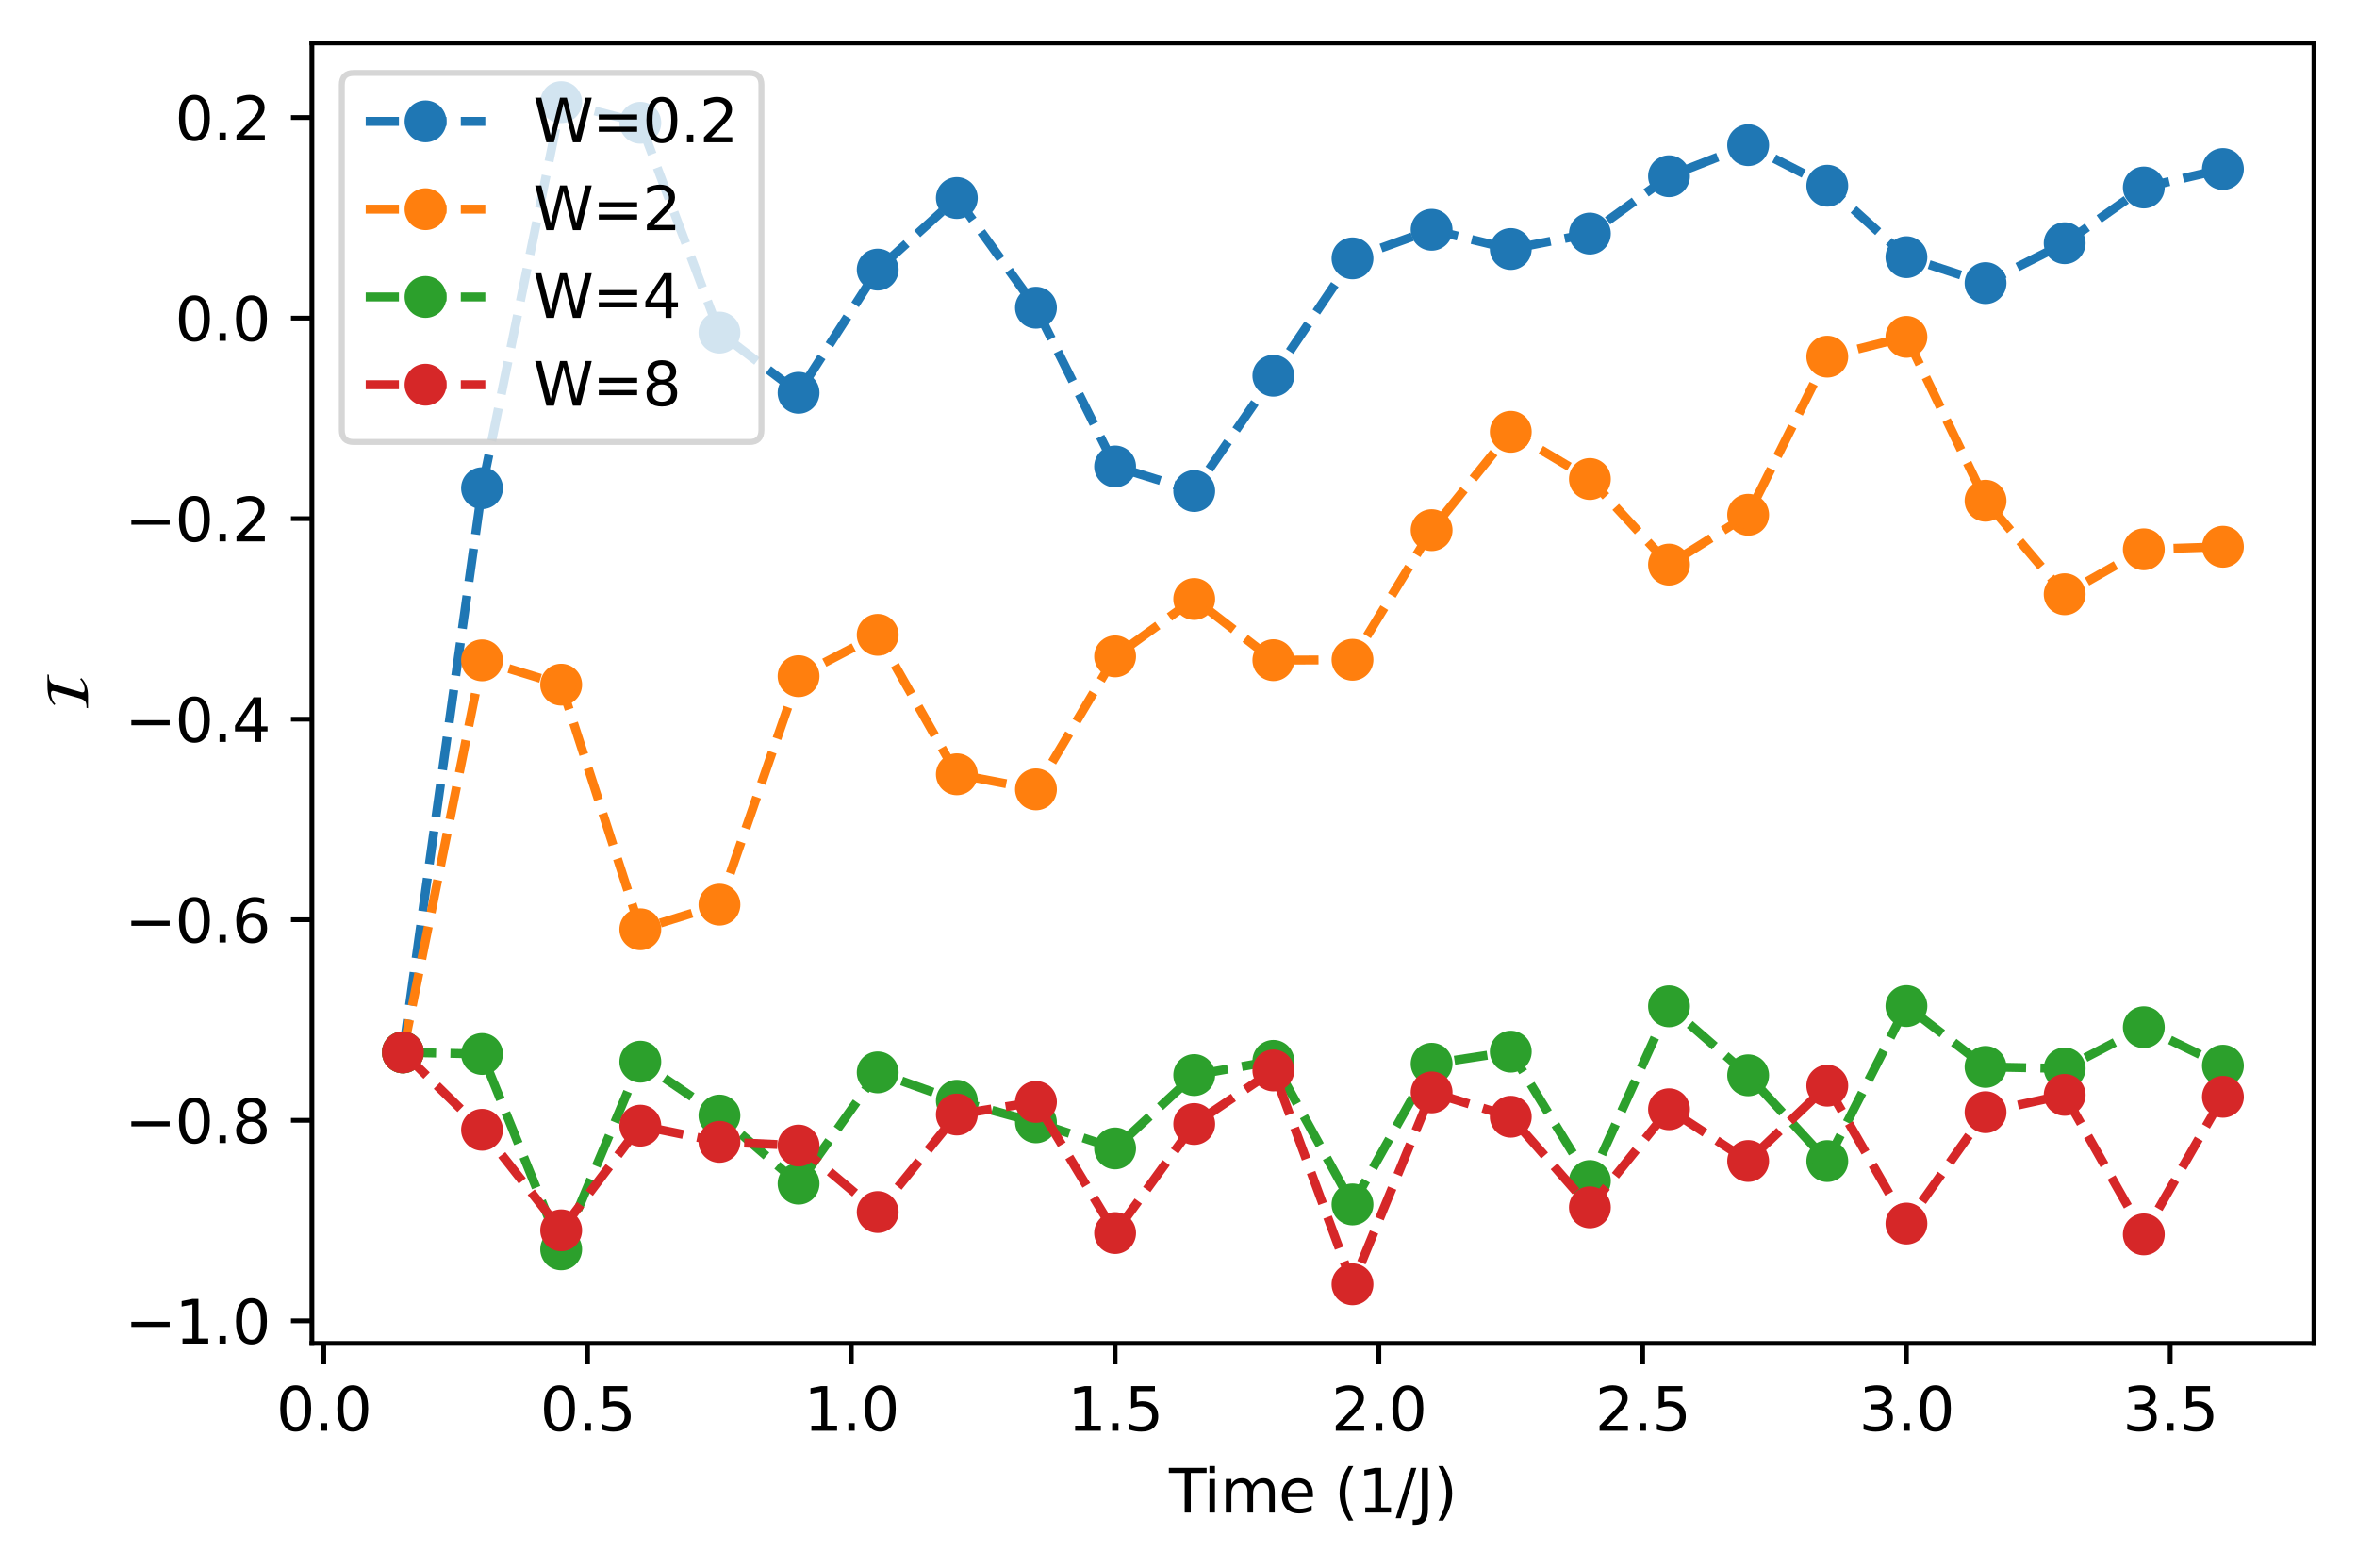 <?xml version="1.0" encoding="utf-8" standalone="no"?>
<!DOCTYPE svg PUBLIC "-//W3C//DTD SVG 1.1//EN"
  "http://www.w3.org/Graphics/SVG/1.1/DTD/svg11.dtd">
<svg xmlns:xlink="http://www.w3.org/1999/xlink" width="394.161pt" height="262.196pt" viewBox="0 0 394.161 262.196" xmlns="http://www.w3.org/2000/svg" version="1.1">
 <defs>
  <style type="text/css">*{stroke-linejoin: round; stroke-linecap: butt}</style>
 </defs>
 <g id="figure_1">
  <g id="patch_1">
   <path d="M 0 262.196 
L 394.161 262.196 
L 394.161 0 
L 0 0 
z
" style="fill: #ffffff"/>
  </g>
  <g id="axes_1">
   <g id="patch_2">
    <path d="M 52.161 224.64 
L 386.961 224.64 
L 386.961 7.2 
L 52.161 7.2 
z
" style="fill: #ffffff"/>
   </g>
   <g id="matplotlib.axis_1">
    <g id="xtick_1">
     <g id="line2d_1">
      <defs>
       <path id="m0c8dc2f653" d="M 0 0 
L 0 3.5 
" style="stroke: #000000; stroke-width: 0.8"/>
      </defs>
      <g>
       <use xlink:href="#m0c8dc2f653" x="54.146" y="224.64" style="stroke: #000000; stroke-width: 0.8"/>
      </g>
     </g>
     <g id="text_1">
      <!-- 0.0 -->
      <g transform="translate(46.194 239.238)scale(0.1 -0.1)">
       <defs>
        <path id="DejaVuSans-30" d="M 2034 4250 
Q 1547 4250 1301 3770 
Q 1056 3291 1056 2328 
Q 1056 1369 1301 889 
Q 1547 409 2034 409 
Q 2525 409 2770 889 
Q 3016 1369 3016 2328 
Q 3016 3291 2770 3770 
Q 2525 4250 2034 4250 
z
M 2034 4750 
Q 2819 4750 3233 4129 
Q 3647 3509 3647 2328 
Q 3647 1150 3233 529 
Q 2819 -91 2034 -91 
Q 1250 -91 836 529 
Q 422 1150 422 2328 
Q 422 3509 836 4129 
Q 1250 4750 2034 4750 
z
" transform="scale(0.016)"/>
        <path id="DejaVuSans-2e" d="M 684 794 
L 1344 794 
L 1344 0 
L 684 0 
L 684 794 
z
" transform="scale(0.016)"/>
       </defs>
       <use xlink:href="#DejaVuSans-30"/>
       <use xlink:href="#DejaVuSans-2e" x="63.623"/>
       <use xlink:href="#DejaVuSans-30" x="95.41"/>
      </g>
     </g>
    </g>
    <g id="xtick_2">
     <g id="line2d_2">
      <g>
       <use xlink:href="#m0c8dc2f653" x="98.257" y="224.64" style="stroke: #000000; stroke-width: 0.8"/>
      </g>
     </g>
     <g id="text_2">
      <!-- 0.5 -->
      <g transform="translate(90.305 239.238)scale(0.1 -0.1)">
       <defs>
        <path id="DejaVuSans-35" d="M 691 4666 
L 3169 4666 
L 3169 4134 
L 1269 4134 
L 1269 2991 
Q 1406 3038 1543 3061 
Q 1681 3084 1819 3084 
Q 2600 3084 3056 2656 
Q 3513 2228 3513 1497 
Q 3513 744 3044 326 
Q 2575 -91 1722 -91 
Q 1428 -91 1123 -41 
Q 819 9 494 109 
L 494 744 
Q 775 591 1075 516 
Q 1375 441 1709 441 
Q 2250 441 2565 725 
Q 2881 1009 2881 1497 
Q 2881 1984 2565 2268 
Q 2250 2553 1709 2553 
Q 1456 2553 1204 2497 
Q 953 2441 691 2322 
L 691 4666 
z
" transform="scale(0.016)"/>
       </defs>
       <use xlink:href="#DejaVuSans-30"/>
       <use xlink:href="#DejaVuSans-2e" x="63.623"/>
       <use xlink:href="#DejaVuSans-35" x="95.41"/>
      </g>
     </g>
    </g>
    <g id="xtick_3">
     <g id="line2d_3">
      <g>
       <use xlink:href="#m0c8dc2f653" x="142.367" y="224.64" style="stroke: #000000; stroke-width: 0.8"/>
      </g>
     </g>
     <g id="text_3">
      <!-- 1.0 -->
      <g transform="translate(134.416 239.238)scale(0.1 -0.1)">
       <defs>
        <path id="DejaVuSans-31" d="M 794 531 
L 1825 531 
L 1825 4091 
L 703 3866 
L 703 4441 
L 1819 4666 
L 2450 4666 
L 2450 531 
L 3481 531 
L 3481 0 
L 794 0 
L 794 531 
z
" transform="scale(0.016)"/>
       </defs>
       <use xlink:href="#DejaVuSans-31"/>
       <use xlink:href="#DejaVuSans-2e" x="63.623"/>
       <use xlink:href="#DejaVuSans-30" x="95.41"/>
      </g>
     </g>
    </g>
    <g id="xtick_4">
     <g id="line2d_4">
      <g>
       <use xlink:href="#m0c8dc2f653" x="186.478" y="224.64" style="stroke: #000000; stroke-width: 0.8"/>
      </g>
     </g>
     <g id="text_4">
      <!-- 1.5 -->
      <g transform="translate(178.526 239.238)scale(0.1 -0.1)">
       <use xlink:href="#DejaVuSans-31"/>
       <use xlink:href="#DejaVuSans-2e" x="63.623"/>
       <use xlink:href="#DejaVuSans-35" x="95.41"/>
      </g>
     </g>
    </g>
    <g id="xtick_5">
     <g id="line2d_5">
      <g>
       <use xlink:href="#m0c8dc2f653" x="230.589" y="224.64" style="stroke: #000000; stroke-width: 0.8"/>
      </g>
     </g>
     <g id="text_5">
      <!-- 2.0 -->
      <g transform="translate(222.637 239.238)scale(0.1 -0.1)">
       <defs>
        <path id="DejaVuSans-32" d="M 1228 531 
L 3431 531 
L 3431 0 
L 469 0 
L 469 531 
Q 828 903 1448 1529 
Q 2069 2156 2228 2338 
Q 2531 2678 2651 2914 
Q 2772 3150 2772 3378 
Q 2772 3750 2511 3984 
Q 2250 4219 1831 4219 
Q 1534 4219 1204 4116 
Q 875 4013 500 3803 
L 500 4441 
Q 881 4594 1212 4672 
Q 1544 4750 1819 4750 
Q 2544 4750 2975 4387 
Q 3406 4025 3406 3419 
Q 3406 3131 3298 2873 
Q 3191 2616 2906 2266 
Q 2828 2175 2409 1742 
Q 1991 1309 1228 531 
z
" transform="scale(0.016)"/>
       </defs>
       <use xlink:href="#DejaVuSans-32"/>
       <use xlink:href="#DejaVuSans-2e" x="63.623"/>
       <use xlink:href="#DejaVuSans-30" x="95.41"/>
      </g>
     </g>
    </g>
    <g id="xtick_6">
     <g id="line2d_6">
      <g>
       <use xlink:href="#m0c8dc2f653" x="274.699" y="224.64" style="stroke: #000000; stroke-width: 0.8"/>
      </g>
     </g>
     <g id="text_6">
      <!-- 2.5 -->
      <g transform="translate(266.748 239.238)scale(0.1 -0.1)">
       <use xlink:href="#DejaVuSans-32"/>
       <use xlink:href="#DejaVuSans-2e" x="63.623"/>
       <use xlink:href="#DejaVuSans-35" x="95.41"/>
      </g>
     </g>
    </g>
    <g id="xtick_7">
     <g id="line2d_7">
      <g>
       <use xlink:href="#m0c8dc2f653" x="318.81" y="224.64" style="stroke: #000000; stroke-width: 0.8"/>
      </g>
     </g>
     <g id="text_7">
      <!-- 3.0 -->
      <g transform="translate(310.858 239.238)scale(0.1 -0.1)">
       <defs>
        <path id="DejaVuSans-33" d="M 2597 2516 
Q 3050 2419 3304 2112 
Q 3559 1806 3559 1356 
Q 3559 666 3084 287 
Q 2609 -91 1734 -91 
Q 1441 -91 1130 -33 
Q 819 25 488 141 
L 488 750 
Q 750 597 1062 519 
Q 1375 441 1716 441 
Q 2309 441 2620 675 
Q 2931 909 2931 1356 
Q 2931 1769 2642 2001 
Q 2353 2234 1838 2234 
L 1294 2234 
L 1294 2753 
L 1863 2753 
Q 2328 2753 2575 2939 
Q 2822 3125 2822 3475 
Q 2822 3834 2567 4026 
Q 2313 4219 1838 4219 
Q 1578 4219 1281 4162 
Q 984 4106 628 3988 
L 628 4550 
Q 988 4650 1302 4700 
Q 1616 4750 1894 4750 
Q 2613 4750 3031 4423 
Q 3450 4097 3450 3541 
Q 3450 3153 3228 2886 
Q 3006 2619 2597 2516 
z
" transform="scale(0.016)"/>
       </defs>
       <use xlink:href="#DejaVuSans-33"/>
       <use xlink:href="#DejaVuSans-2e" x="63.623"/>
       <use xlink:href="#DejaVuSans-30" x="95.41"/>
      </g>
     </g>
    </g>
    <g id="xtick_8">
     <g id="line2d_8">
      <g>
       <use xlink:href="#m0c8dc2f653" x="362.921" y="224.64" style="stroke: #000000; stroke-width: 0.8"/>
      </g>
     </g>
     <g id="text_8">
      <!-- 3.5 -->
      <g transform="translate(354.969 239.238)scale(0.1 -0.1)">
       <use xlink:href="#DejaVuSans-33"/>
       <use xlink:href="#DejaVuSans-2e" x="63.623"/>
       <use xlink:href="#DejaVuSans-35" x="95.41"/>
      </g>
     </g>
    </g>
    <g id="text_9">
     <!-- Time (1/J) -->
     <g transform="translate(195.496 252.917)scale(0.1 -0.1)">
      <defs>
       <path id="DejaVuSans-54" d="M -19 4666 
L 3928 4666 
L 3928 4134 
L 2272 4134 
L 2272 0 
L 1638 0 
L 1638 4134 
L -19 4134 
L -19 4666 
z
" transform="scale(0.016)"/>
       <path id="DejaVuSans-69" d="M 603 3500 
L 1178 3500 
L 1178 0 
L 603 0 
L 603 3500 
z
M 603 4863 
L 1178 4863 
L 1178 4134 
L 603 4134 
L 603 4863 
z
" transform="scale(0.016)"/>
       <path id="DejaVuSans-6d" d="M 3328 2828 
Q 3544 3216 3844 3400 
Q 4144 3584 4550 3584 
Q 5097 3584 5394 3201 
Q 5691 2819 5691 2113 
L 5691 0 
L 5113 0 
L 5113 2094 
Q 5113 2597 4934 2840 
Q 4756 3084 4391 3084 
Q 3944 3084 3684 2787 
Q 3425 2491 3425 1978 
L 3425 0 
L 2847 0 
L 2847 2094 
Q 2847 2600 2669 2842 
Q 2491 3084 2119 3084 
Q 1678 3084 1418 2786 
Q 1159 2488 1159 1978 
L 1159 0 
L 581 0 
L 581 3500 
L 1159 3500 
L 1159 2956 
Q 1356 3278 1631 3431 
Q 1906 3584 2284 3584 
Q 2666 3584 2933 3390 
Q 3200 3197 3328 2828 
z
" transform="scale(0.016)"/>
       <path id="DejaVuSans-65" d="M 3597 1894 
L 3597 1613 
L 953 1613 
Q 991 1019 1311 708 
Q 1631 397 2203 397 
Q 2534 397 2845 478 
Q 3156 559 3463 722 
L 3463 178 
Q 3153 47 2828 -22 
Q 2503 -91 2169 -91 
Q 1331 -91 842 396 
Q 353 884 353 1716 
Q 353 2575 817 3079 
Q 1281 3584 2069 3584 
Q 2775 3584 3186 3129 
Q 3597 2675 3597 1894 
z
M 3022 2063 
Q 3016 2534 2758 2815 
Q 2500 3097 2075 3097 
Q 1594 3097 1305 2825 
Q 1016 2553 972 2059 
L 3022 2063 
z
" transform="scale(0.016)"/>
       <path id="DejaVuSans-20" transform="scale(0.016)"/>
       <path id="DejaVuSans-28" d="M 1984 4856 
Q 1566 4138 1362 3434 
Q 1159 2731 1159 2009 
Q 1159 1288 1364 580 
Q 1569 -128 1984 -844 
L 1484 -844 
Q 1016 -109 783 600 
Q 550 1309 550 2009 
Q 550 2706 781 3412 
Q 1013 4119 1484 4856 
L 1984 4856 
z
" transform="scale(0.016)"/>
       <path id="DejaVuSans-2f" d="M 1625 4666 
L 2156 4666 
L 531 -594 
L 0 -594 
L 1625 4666 
z
" transform="scale(0.016)"/>
       <path id="DejaVuSans-4a" d="M 628 4666 
L 1259 4666 
L 1259 325 
Q 1259 -519 939 -900 
Q 619 -1281 -91 -1281 
L -331 -1281 
L -331 -750 
L -134 -750 
Q 284 -750 456 -515 
Q 628 -281 628 325 
L 628 4666 
z
" transform="scale(0.016)"/>
       <path id="DejaVuSans-29" d="M 513 4856 
L 1013 4856 
Q 1481 4119 1714 3412 
Q 1947 2706 1947 2009 
Q 1947 1309 1714 600 
Q 1481 -109 1013 -844 
L 513 -844 
Q 928 -128 1133 580 
Q 1338 1288 1338 2009 
Q 1338 2731 1133 3434 
Q 928 4138 513 4856 
z
" transform="scale(0.016)"/>
      </defs>
      <use xlink:href="#DejaVuSans-54"/>
      <use xlink:href="#DejaVuSans-69" x="57.959"/>
      <use xlink:href="#DejaVuSans-6d" x="85.742"/>
      <use xlink:href="#DejaVuSans-65" x="183.154"/>
      <use xlink:href="#DejaVuSans-20" x="244.678"/>
      <use xlink:href="#DejaVuSans-28" x="276.465"/>
      <use xlink:href="#DejaVuSans-31" x="315.479"/>
      <use xlink:href="#DejaVuSans-2f" x="379.102"/>
      <use xlink:href="#DejaVuSans-4a" x="412.793"/>
      <use xlink:href="#DejaVuSans-29" x="442.285"/>
     </g>
    </g>
   </g>
   <g id="matplotlib.axis_2">
    <g id="ytick_1">
     <g id="line2d_9">
      <defs>
       <path id="m6f575f2bfe" d="M 0 0 
L -3.5 0 
" style="stroke: #000000; stroke-width: 0.8"/>
      </defs>
      <g>
       <use xlink:href="#m6f575f2bfe" x="52.161" y="220.868" style="stroke: #000000; stroke-width: 0.8"/>
      </g>
     </g>
     <g id="text_10">
      <!-- −1.0 -->
      <g transform="translate(20.878 224.668)scale(0.1 -0.1)">
       <defs>
        <path id="DejaVuSans-2212" d="M 678 2272 
L 4684 2272 
L 4684 1741 
L 678 1741 
L 678 2272 
z
" transform="scale(0.016)"/>
       </defs>
       <use xlink:href="#DejaVuSans-2212"/>
       <use xlink:href="#DejaVuSans-31" x="83.789"/>
       <use xlink:href="#DejaVuSans-2e" x="147.412"/>
       <use xlink:href="#DejaVuSans-30" x="179.199"/>
      </g>
     </g>
    </g>
    <g id="ytick_2">
     <g id="line2d_10">
      <g>
       <use xlink:href="#m6f575f2bfe" x="52.161" y="187.334" style="stroke: #000000; stroke-width: 0.8"/>
      </g>
     </g>
     <g id="text_11">
      <!-- −0.8 -->
      <g transform="translate(20.878 191.133)scale(0.1 -0.1)">
       <defs>
        <path id="DejaVuSans-38" d="M 2034 2216 
Q 1584 2216 1326 1975 
Q 1069 1734 1069 1313 
Q 1069 891 1326 650 
Q 1584 409 2034 409 
Q 2484 409 2743 651 
Q 3003 894 3003 1313 
Q 3003 1734 2745 1975 
Q 2488 2216 2034 2216 
z
M 1403 2484 
Q 997 2584 770 2862 
Q 544 3141 544 3541 
Q 544 4100 942 4425 
Q 1341 4750 2034 4750 
Q 2731 4750 3128 4425 
Q 3525 4100 3525 3541 
Q 3525 3141 3298 2862 
Q 3072 2584 2669 2484 
Q 3125 2378 3379 2068 
Q 3634 1759 3634 1313 
Q 3634 634 3220 271 
Q 2806 -91 2034 -91 
Q 1263 -91 848 271 
Q 434 634 434 1313 
Q 434 1759 690 2068 
Q 947 2378 1403 2484 
z
M 1172 3481 
Q 1172 3119 1398 2916 
Q 1625 2713 2034 2713 
Q 2441 2713 2670 2916 
Q 2900 3119 2900 3481 
Q 2900 3844 2670 4047 
Q 2441 4250 2034 4250 
Q 1625 4250 1398 4047 
Q 1172 3844 1172 3481 
z
" transform="scale(0.016)"/>
       </defs>
       <use xlink:href="#DejaVuSans-2212"/>
       <use xlink:href="#DejaVuSans-30" x="83.789"/>
       <use xlink:href="#DejaVuSans-2e" x="147.412"/>
       <use xlink:href="#DejaVuSans-38" x="179.199"/>
      </g>
     </g>
    </g>
    <g id="ytick_3">
     <g id="line2d_11">
      <g>
       <use xlink:href="#m6f575f2bfe" x="52.161" y="153.799" style="stroke: #000000; stroke-width: 0.8"/>
      </g>
     </g>
     <g id="text_12">
      <!-- −0.6 -->
      <g transform="translate(20.878 157.598)scale(0.1 -0.1)">
       <defs>
        <path id="DejaVuSans-36" d="M 2113 2584 
Q 1688 2584 1439 2293 
Q 1191 2003 1191 1497 
Q 1191 994 1439 701 
Q 1688 409 2113 409 
Q 2538 409 2786 701 
Q 3034 994 3034 1497 
Q 3034 2003 2786 2293 
Q 2538 2584 2113 2584 
z
M 3366 4563 
L 3366 3988 
Q 3128 4100 2886 4159 
Q 2644 4219 2406 4219 
Q 1781 4219 1451 3797 
Q 1122 3375 1075 2522 
Q 1259 2794 1537 2939 
Q 1816 3084 2150 3084 
Q 2853 3084 3261 2657 
Q 3669 2231 3669 1497 
Q 3669 778 3244 343 
Q 2819 -91 2113 -91 
Q 1303 -91 875 529 
Q 447 1150 447 2328 
Q 447 3434 972 4092 
Q 1497 4750 2381 4750 
Q 2619 4750 2861 4703 
Q 3103 4656 3366 4563 
z
" transform="scale(0.016)"/>
       </defs>
       <use xlink:href="#DejaVuSans-2212"/>
       <use xlink:href="#DejaVuSans-30" x="83.789"/>
       <use xlink:href="#DejaVuSans-2e" x="147.412"/>
       <use xlink:href="#DejaVuSans-36" x="179.199"/>
      </g>
     </g>
    </g>
    <g id="ytick_4">
     <g id="line2d_12">
      <g>
       <use xlink:href="#m6f575f2bfe" x="52.161" y="120.264" style="stroke: #000000; stroke-width: 0.8"/>
      </g>
     </g>
     <g id="text_13">
      <!-- −0.4 -->
      <g transform="translate(20.878 124.063)scale(0.1 -0.1)">
       <defs>
        <path id="DejaVuSans-34" d="M 2419 4116 
L 825 1625 
L 2419 1625 
L 2419 4116 
z
M 2253 4666 
L 3047 4666 
L 3047 1625 
L 3713 1625 
L 3713 1100 
L 3047 1100 
L 3047 0 
L 2419 0 
L 2419 1100 
L 313 1100 
L 313 1709 
L 2253 4666 
z
" transform="scale(0.016)"/>
       </defs>
       <use xlink:href="#DejaVuSans-2212"/>
       <use xlink:href="#DejaVuSans-30" x="83.789"/>
       <use xlink:href="#DejaVuSans-2e" x="147.412"/>
       <use xlink:href="#DejaVuSans-34" x="179.199"/>
      </g>
     </g>
    </g>
    <g id="ytick_5">
     <g id="line2d_13">
      <g>
       <use xlink:href="#m6f575f2bfe" x="52.161" y="86.729" style="stroke: #000000; stroke-width: 0.8"/>
      </g>
     </g>
     <g id="text_14">
      <!-- −0.2 -->
      <g transform="translate(20.878 90.528)scale(0.1 -0.1)">
       <use xlink:href="#DejaVuSans-2212"/>
       <use xlink:href="#DejaVuSans-30" x="83.789"/>
       <use xlink:href="#DejaVuSans-2e" x="147.412"/>
       <use xlink:href="#DejaVuSans-32" x="179.199"/>
      </g>
     </g>
    </g>
    <g id="ytick_6">
     <g id="line2d_14">
      <g>
       <use xlink:href="#m6f575f2bfe" x="52.161" y="53.194" style="stroke: #000000; stroke-width: 0.8"/>
      </g>
     </g>
     <g id="text_15">
      <!-- 0.0 -->
      <g transform="translate(29.258 56.993)scale(0.1 -0.1)">
       <use xlink:href="#DejaVuSans-30"/>
       <use xlink:href="#DejaVuSans-2e" x="63.623"/>
       <use xlink:href="#DejaVuSans-30" x="95.41"/>
      </g>
     </g>
    </g>
    <g id="ytick_7">
     <g id="line2d_15">
      <g>
       <use xlink:href="#m6f575f2bfe" x="52.161" y="19.659" style="stroke: #000000; stroke-width: 0.8"/>
      </g>
     </g>
     <g id="text_16">
      <!-- 0.2 -->
      <g transform="translate(29.258 23.459)scale(0.1 -0.1)">
       <use xlink:href="#DejaVuSans-30"/>
       <use xlink:href="#DejaVuSans-2e" x="63.623"/>
       <use xlink:href="#DejaVuSans-32" x="95.41"/>
      </g>
     </g>
    </g>
    <g id="text_17">
     <!-- $\mathcal{I}$ -->
     <g transform="translate(14.798 118.82)rotate(-90)scale(0.1 -0.1)">
      <defs>
       <path id="STIXNonUnicode-Italic-e235" d="M 3782 4237 
L 3744 4083 
Q 3482 4083 3347 4067 
Q 3213 4051 3069 3977 
Q 2925 3904 2838 3753 
Q 2752 3603 2675 3334 
L 1920 710 
Q 1901 634 1901 557 
Q 1901 352 2208 352 
Q 2790 352 3283 819 
L 3398 698 
Q 3008 320 2566 160 
Q 2125 0 1549 0 
L 243 0 
L 282 154 
Q 467 154 556 160 
Q 646 166 777 201 
Q 909 237 982 310 
Q 1056 384 1139 521 
Q 1222 659 1280 870 
L 1946 3187 
Q 2061 3590 2061 3674 
Q 2061 3878 1754 3878 
Q 1523 3878 1203 3750 
Q 883 3622 678 3411 
L 570 3533 
Q 947 3904 1385 4070 
Q 1824 4237 2579 4237 
L 3782 4237 
z
" transform="scale(0.016)"/>
      </defs>
      <use xlink:href="#STIXNonUnicode-Italic-e235" transform="translate(0 0.797)"/>
     </g>
    </g>
   </g>
   <g id="line2d_16">
    <path d="M 67.379 175.972 
L 80.612 81.634 
L 93.846 17.084 
L 107.079 20.534 
L 120.312 55.614 
L 133.545 65.684 
L 146.778 45.082 
L 160.012 33.112 
L 173.245 51.453 
L 186.478 78.002 
L 199.711 82.112 
L 212.944 62.83 
L 226.178 43.204 
L 239.411 38.422 
L 252.644 41.641 
L 265.877 39.059 
L 279.11 29.469 
L 292.344 24.273 
L 305.577 31.058 
L 318.81 43.004 
L 332.043 47.343 
L 345.276 40.669 
L 358.51 31.354 
L 371.743 28.267 
" clip-path="url(#pa0ed3c1506)" style="fill: none; stroke-dasharray: 5.55,2.4; stroke-dashoffset: 0; stroke: #1f77b4; stroke-width: 1.5"/>
    <defs>
     <path id="m94e05660d7" d="M 0 3 
C 0.796 3 1.559 2.684 2.121 2.121 
C 2.684 1.559 3 0.796 3 0 
C 3 -0.796 2.684 -1.559 2.121 -2.121 
C 1.559 -2.684 0.796 -3 0 -3 
C -0.796 -3 -1.559 -2.684 -2.121 -2.121 
C -2.684 -1.559 -3 -0.796 -3 0 
C -3 0.796 -2.684 1.559 -2.121 2.121 
C -1.559 2.684 -0.796 3 0 3 
z
" style="stroke: #1f77b4"/>
    </defs>
    <g clip-path="url(#pa0ed3c1506)">
     <use xlink:href="#m94e05660d7" x="67.379" y="175.972" style="fill: #1f77b4; stroke: #1f77b4"/>
     <use xlink:href="#m94e05660d7" x="80.612" y="81.634" style="fill: #1f77b4; stroke: #1f77b4"/>
     <use xlink:href="#m94e05660d7" x="93.846" y="17.084" style="fill: #1f77b4; stroke: #1f77b4"/>
     <use xlink:href="#m94e05660d7" x="107.079" y="20.534" style="fill: #1f77b4; stroke: #1f77b4"/>
     <use xlink:href="#m94e05660d7" x="120.312" y="55.614" style="fill: #1f77b4; stroke: #1f77b4"/>
     <use xlink:href="#m94e05660d7" x="133.545" y="65.684" style="fill: #1f77b4; stroke: #1f77b4"/>
     <use xlink:href="#m94e05660d7" x="146.778" y="45.082" style="fill: #1f77b4; stroke: #1f77b4"/>
     <use xlink:href="#m94e05660d7" x="160.012" y="33.112" style="fill: #1f77b4; stroke: #1f77b4"/>
     <use xlink:href="#m94e05660d7" x="173.245" y="51.453" style="fill: #1f77b4; stroke: #1f77b4"/>
     <use xlink:href="#m94e05660d7" x="186.478" y="78.002" style="fill: #1f77b4; stroke: #1f77b4"/>
     <use xlink:href="#m94e05660d7" x="199.711" y="82.112" style="fill: #1f77b4; stroke: #1f77b4"/>
     <use xlink:href="#m94e05660d7" x="212.944" y="62.83" style="fill: #1f77b4; stroke: #1f77b4"/>
     <use xlink:href="#m94e05660d7" x="226.178" y="43.204" style="fill: #1f77b4; stroke: #1f77b4"/>
     <use xlink:href="#m94e05660d7" x="239.411" y="38.422" style="fill: #1f77b4; stroke: #1f77b4"/>
     <use xlink:href="#m94e05660d7" x="252.644" y="41.641" style="fill: #1f77b4; stroke: #1f77b4"/>
     <use xlink:href="#m94e05660d7" x="265.877" y="39.059" style="fill: #1f77b4; stroke: #1f77b4"/>
     <use xlink:href="#m94e05660d7" x="279.11" y="29.469" style="fill: #1f77b4; stroke: #1f77b4"/>
     <use xlink:href="#m94e05660d7" x="292.344" y="24.273" style="fill: #1f77b4; stroke: #1f77b4"/>
     <use xlink:href="#m94e05660d7" x="305.577" y="31.058" style="fill: #1f77b4; stroke: #1f77b4"/>
     <use xlink:href="#m94e05660d7" x="318.81" y="43.004" style="fill: #1f77b4; stroke: #1f77b4"/>
     <use xlink:href="#m94e05660d7" x="332.043" y="47.343" style="fill: #1f77b4; stroke: #1f77b4"/>
     <use xlink:href="#m94e05660d7" x="345.276" y="40.669" style="fill: #1f77b4; stroke: #1f77b4"/>
     <use xlink:href="#m94e05660d7" x="358.51" y="31.354" style="fill: #1f77b4; stroke: #1f77b4"/>
     <use xlink:href="#m94e05660d7" x="371.743" y="28.267" style="fill: #1f77b4; stroke: #1f77b4"/>
    </g>
   </g>
   <g id="line2d_17">
    <path d="M 67.379 175.972 
L 80.612 110.424 
L 93.846 114.49 
L 107.079 155.392 
L 120.312 151.273 
L 133.545 113.069 
L 146.778 106.159 
L 160.012 129.475 
L 173.245 131.998 
L 186.478 109.76 
L 199.711 100.166 
L 212.944 110.394 
L 226.178 110.326 
L 239.411 88.652 
L 252.644 72.205 
L 265.877 80.098 
L 279.11 94.412 
L 292.344 86.084 
L 305.577 59.639 
L 318.81 56.328 
L 332.043 83.732 
L 345.276 99.37 
L 358.51 91.856 
L 371.743 91.427 
" clip-path="url(#pa0ed3c1506)" style="fill: none; stroke-dasharray: 5.55,2.4; stroke-dashoffset: 0; stroke: #ff7f0e; stroke-width: 1.5"/>
    <defs>
     <path id="m8c683bdcda" d="M 0 3 
C 0.796 3 1.559 2.684 2.121 2.121 
C 2.684 1.559 3 0.796 3 0 
C 3 -0.796 2.684 -1.559 2.121 -2.121 
C 1.559 -2.684 0.796 -3 0 -3 
C -0.796 -3 -1.559 -2.684 -2.121 -2.121 
C -2.684 -1.559 -3 -0.796 -3 0 
C -3 0.796 -2.684 1.559 -2.121 2.121 
C -1.559 2.684 -0.796 3 0 3 
z
" style="stroke: #ff7f0e"/>
    </defs>
    <g clip-path="url(#pa0ed3c1506)">
     <use xlink:href="#m8c683bdcda" x="67.379" y="175.972" style="fill: #ff7f0e; stroke: #ff7f0e"/>
     <use xlink:href="#m8c683bdcda" x="80.612" y="110.424" style="fill: #ff7f0e; stroke: #ff7f0e"/>
     <use xlink:href="#m8c683bdcda" x="93.846" y="114.49" style="fill: #ff7f0e; stroke: #ff7f0e"/>
     <use xlink:href="#m8c683bdcda" x="107.079" y="155.392" style="fill: #ff7f0e; stroke: #ff7f0e"/>
     <use xlink:href="#m8c683bdcda" x="120.312" y="151.273" style="fill: #ff7f0e; stroke: #ff7f0e"/>
     <use xlink:href="#m8c683bdcda" x="133.545" y="113.069" style="fill: #ff7f0e; stroke: #ff7f0e"/>
     <use xlink:href="#m8c683bdcda" x="146.778" y="106.159" style="fill: #ff7f0e; stroke: #ff7f0e"/>
     <use xlink:href="#m8c683bdcda" x="160.012" y="129.475" style="fill: #ff7f0e; stroke: #ff7f0e"/>
     <use xlink:href="#m8c683bdcda" x="173.245" y="131.998" style="fill: #ff7f0e; stroke: #ff7f0e"/>
     <use xlink:href="#m8c683bdcda" x="186.478" y="109.76" style="fill: #ff7f0e; stroke: #ff7f0e"/>
     <use xlink:href="#m8c683bdcda" x="199.711" y="100.166" style="fill: #ff7f0e; stroke: #ff7f0e"/>
     <use xlink:href="#m8c683bdcda" x="212.944" y="110.394" style="fill: #ff7f0e; stroke: #ff7f0e"/>
     <use xlink:href="#m8c683bdcda" x="226.178" y="110.326" style="fill: #ff7f0e; stroke: #ff7f0e"/>
     <use xlink:href="#m8c683bdcda" x="239.411" y="88.652" style="fill: #ff7f0e; stroke: #ff7f0e"/>
     <use xlink:href="#m8c683bdcda" x="252.644" y="72.205" style="fill: #ff7f0e; stroke: #ff7f0e"/>
     <use xlink:href="#m8c683bdcda" x="265.877" y="80.098" style="fill: #ff7f0e; stroke: #ff7f0e"/>
     <use xlink:href="#m8c683bdcda" x="279.11" y="94.412" style="fill: #ff7f0e; stroke: #ff7f0e"/>
     <use xlink:href="#m8c683bdcda" x="292.344" y="86.084" style="fill: #ff7f0e; stroke: #ff7f0e"/>
     <use xlink:href="#m8c683bdcda" x="305.577" y="59.639" style="fill: #ff7f0e; stroke: #ff7f0e"/>
     <use xlink:href="#m8c683bdcda" x="318.81" y="56.328" style="fill: #ff7f0e; stroke: #ff7f0e"/>
     <use xlink:href="#m8c683bdcda" x="332.043" y="83.732" style="fill: #ff7f0e; stroke: #ff7f0e"/>
     <use xlink:href="#m8c683bdcda" x="345.276" y="99.37" style="fill: #ff7f0e; stroke: #ff7f0e"/>
     <use xlink:href="#m8c683bdcda" x="358.51" y="91.856" style="fill: #ff7f0e; stroke: #ff7f0e"/>
     <use xlink:href="#m8c683bdcda" x="371.743" y="91.427" style="fill: #ff7f0e; stroke: #ff7f0e"/>
    </g>
   </g>
   <g id="line2d_18">
    <path d="M 67.379 175.972 
L 80.612 176.245 
L 93.846 208.91 
L 107.079 177.531 
L 120.312 186.537 
L 133.545 197.926 
L 146.778 179.318 
L 160.012 184.063 
L 173.245 187.671 
L 186.478 192.033 
L 199.711 179.767 
L 212.944 177.393 
L 226.178 201.399 
L 239.411 177.876 
L 252.644 175.852 
L 265.877 197.482 
L 279.11 168.27 
L 292.344 179.808 
L 305.577 194.153 
L 318.81 168.23 
L 332.043 178.402 
L 345.276 178.662 
L 358.51 171.771 
L 371.743 178.2 
" clip-path="url(#pa0ed3c1506)" style="fill: none; stroke-dasharray: 5.55,2.4; stroke-dashoffset: 0; stroke: #2ca02c; stroke-width: 1.5"/>
    <defs>
     <path id="mf40955a63e" d="M 0 3 
C 0.796 3 1.559 2.684 2.121 2.121 
C 2.684 1.559 3 0.796 3 0 
C 3 -0.796 2.684 -1.559 2.121 -2.121 
C 1.559 -2.684 0.796 -3 0 -3 
C -0.796 -3 -1.559 -2.684 -2.121 -2.121 
C -2.684 -1.559 -3 -0.796 -3 0 
C -3 0.796 -2.684 1.559 -2.121 2.121 
C -1.559 2.684 -0.796 3 0 3 
z
" style="stroke: #2ca02c"/>
    </defs>
    <g clip-path="url(#pa0ed3c1506)">
     <use xlink:href="#mf40955a63e" x="67.379" y="175.972" style="fill: #2ca02c; stroke: #2ca02c"/>
     <use xlink:href="#mf40955a63e" x="80.612" y="176.245" style="fill: #2ca02c; stroke: #2ca02c"/>
     <use xlink:href="#mf40955a63e" x="93.846" y="208.91" style="fill: #2ca02c; stroke: #2ca02c"/>
     <use xlink:href="#mf40955a63e" x="107.079" y="177.531" style="fill: #2ca02c; stroke: #2ca02c"/>
     <use xlink:href="#mf40955a63e" x="120.312" y="186.537" style="fill: #2ca02c; stroke: #2ca02c"/>
     <use xlink:href="#mf40955a63e" x="133.545" y="197.926" style="fill: #2ca02c; stroke: #2ca02c"/>
     <use xlink:href="#mf40955a63e" x="146.778" y="179.318" style="fill: #2ca02c; stroke: #2ca02c"/>
     <use xlink:href="#mf40955a63e" x="160.012" y="184.063" style="fill: #2ca02c; stroke: #2ca02c"/>
     <use xlink:href="#mf40955a63e" x="173.245" y="187.671" style="fill: #2ca02c; stroke: #2ca02c"/>
     <use xlink:href="#mf40955a63e" x="186.478" y="192.033" style="fill: #2ca02c; stroke: #2ca02c"/>
     <use xlink:href="#mf40955a63e" x="199.711" y="179.767" style="fill: #2ca02c; stroke: #2ca02c"/>
     <use xlink:href="#mf40955a63e" x="212.944" y="177.393" style="fill: #2ca02c; stroke: #2ca02c"/>
     <use xlink:href="#mf40955a63e" x="226.178" y="201.399" style="fill: #2ca02c; stroke: #2ca02c"/>
     <use xlink:href="#mf40955a63e" x="239.411" y="177.876" style="fill: #2ca02c; stroke: #2ca02c"/>
     <use xlink:href="#mf40955a63e" x="252.644" y="175.852" style="fill: #2ca02c; stroke: #2ca02c"/>
     <use xlink:href="#mf40955a63e" x="265.877" y="197.482" style="fill: #2ca02c; stroke: #2ca02c"/>
     <use xlink:href="#mf40955a63e" x="279.11" y="168.27" style="fill: #2ca02c; stroke: #2ca02c"/>
     <use xlink:href="#mf40955a63e" x="292.344" y="179.808" style="fill: #2ca02c; stroke: #2ca02c"/>
     <use xlink:href="#mf40955a63e" x="305.577" y="194.153" style="fill: #2ca02c; stroke: #2ca02c"/>
     <use xlink:href="#mf40955a63e" x="318.81" y="168.23" style="fill: #2ca02c; stroke: #2ca02c"/>
     <use xlink:href="#mf40955a63e" x="332.043" y="178.402" style="fill: #2ca02c; stroke: #2ca02c"/>
     <use xlink:href="#mf40955a63e" x="345.276" y="178.662" style="fill: #2ca02c; stroke: #2ca02c"/>
     <use xlink:href="#mf40955a63e" x="358.51" y="171.771" style="fill: #2ca02c; stroke: #2ca02c"/>
     <use xlink:href="#mf40955a63e" x="371.743" y="178.2" style="fill: #2ca02c; stroke: #2ca02c"/>
    </g>
   </g>
   <g id="line2d_19">
    <path d="M 67.379 175.972 
L 80.612 188.921 
L 93.846 205.728 
L 107.079 188.229 
L 120.312 190.933 
L 133.545 191.553 
L 146.778 202.674 
L 160.012 186.366 
L 173.245 184.254 
L 186.478 206.185 
L 199.711 187.952 
L 212.944 178.998 
L 226.178 214.756 
L 239.411 182.666 
L 252.644 186.737 
L 265.877 201.886 
L 279.11 185.485 
L 292.344 194.14 
L 305.577 181.546 
L 318.81 204.598 
L 332.043 185.976 
L 345.276 183.081 
L 358.51 206.41 
L 371.743 183.406 
" clip-path="url(#pa0ed3c1506)" style="fill: none; stroke-dasharray: 5.55,2.4; stroke-dashoffset: 0; stroke: #d62728; stroke-width: 1.5"/>
    <defs>
     <path id="ma8252045fc" d="M 0 3 
C 0.796 3 1.559 2.684 2.121 2.121 
C 2.684 1.559 3 0.796 3 0 
C 3 -0.796 2.684 -1.559 2.121 -2.121 
C 1.559 -2.684 0.796 -3 0 -3 
C -0.796 -3 -1.559 -2.684 -2.121 -2.121 
C -2.684 -1.559 -3 -0.796 -3 0 
C -3 0.796 -2.684 1.559 -2.121 2.121 
C -1.559 2.684 -0.796 3 0 3 
z
" style="stroke: #d62728"/>
    </defs>
    <g clip-path="url(#pa0ed3c1506)">
     <use xlink:href="#ma8252045fc" x="67.379" y="175.972" style="fill: #d62728; stroke: #d62728"/>
     <use xlink:href="#ma8252045fc" x="80.612" y="188.921" style="fill: #d62728; stroke: #d62728"/>
     <use xlink:href="#ma8252045fc" x="93.846" y="205.728" style="fill: #d62728; stroke: #d62728"/>
     <use xlink:href="#ma8252045fc" x="107.079" y="188.229" style="fill: #d62728; stroke: #d62728"/>
     <use xlink:href="#ma8252045fc" x="120.312" y="190.933" style="fill: #d62728; stroke: #d62728"/>
     <use xlink:href="#ma8252045fc" x="133.545" y="191.553" style="fill: #d62728; stroke: #d62728"/>
     <use xlink:href="#ma8252045fc" x="146.778" y="202.674" style="fill: #d62728; stroke: #d62728"/>
     <use xlink:href="#ma8252045fc" x="160.012" y="186.366" style="fill: #d62728; stroke: #d62728"/>
     <use xlink:href="#ma8252045fc" x="173.245" y="184.254" style="fill: #d62728; stroke: #d62728"/>
     <use xlink:href="#ma8252045fc" x="186.478" y="206.185" style="fill: #d62728; stroke: #d62728"/>
     <use xlink:href="#ma8252045fc" x="199.711" y="187.952" style="fill: #d62728; stroke: #d62728"/>
     <use xlink:href="#ma8252045fc" x="212.944" y="178.998" style="fill: #d62728; stroke: #d62728"/>
     <use xlink:href="#ma8252045fc" x="226.178" y="214.756" style="fill: #d62728; stroke: #d62728"/>
     <use xlink:href="#ma8252045fc" x="239.411" y="182.666" style="fill: #d62728; stroke: #d62728"/>
     <use xlink:href="#ma8252045fc" x="252.644" y="186.737" style="fill: #d62728; stroke: #d62728"/>
     <use xlink:href="#ma8252045fc" x="265.877" y="201.886" style="fill: #d62728; stroke: #d62728"/>
     <use xlink:href="#ma8252045fc" x="279.11" y="185.485" style="fill: #d62728; stroke: #d62728"/>
     <use xlink:href="#ma8252045fc" x="292.344" y="194.14" style="fill: #d62728; stroke: #d62728"/>
     <use xlink:href="#ma8252045fc" x="305.577" y="181.546" style="fill: #d62728; stroke: #d62728"/>
     <use xlink:href="#ma8252045fc" x="318.81" y="204.598" style="fill: #d62728; stroke: #d62728"/>
     <use xlink:href="#ma8252045fc" x="332.043" y="185.976" style="fill: #d62728; stroke: #d62728"/>
     <use xlink:href="#ma8252045fc" x="345.276" y="183.081" style="fill: #d62728; stroke: #d62728"/>
     <use xlink:href="#ma8252045fc" x="358.51" y="206.41" style="fill: #d62728; stroke: #d62728"/>
     <use xlink:href="#ma8252045fc" x="371.743" y="183.406" style="fill: #d62728; stroke: #d62728"/>
    </g>
   </g>
   <g id="patch_3">
    <path d="M 52.161 224.64 
L 52.161 7.2 
" style="fill: none; stroke: #000000; stroke-width: 0.8; stroke-linejoin: miter; stroke-linecap: square"/>
   </g>
   <g id="patch_4">
    <path d="M 386.961 224.64 
L 386.961 7.2 
" style="fill: none; stroke: #000000; stroke-width: 0.8; stroke-linejoin: miter; stroke-linecap: square"/>
   </g>
   <g id="patch_5">
    <path d="M 52.161 224.64 
L 386.961 224.64 
" style="fill: none; stroke: #000000; stroke-width: 0.8; stroke-linejoin: miter; stroke-linecap: square"/>
   </g>
   <g id="patch_6">
    <path d="M 52.161 7.2 
L 386.961 7.2 
" style="fill: none; stroke: #000000; stroke-width: 0.8; stroke-linejoin: miter; stroke-linecap: square"/>
   </g>
   <g id="legend_1">
    <g id="patch_7">
     <path d="M 59.161 73.912 
L 125.331 73.912 
Q 127.331 73.912 127.331 71.912 
L 127.331 14.2 
Q 127.331 12.2 125.331 12.2 
L 59.161 12.2 
Q 57.161 12.2 57.161 14.2 
L 57.161 71.912 
Q 57.161 73.912 59.161 73.912 
z
" style="fill: #ffffff; opacity: 0.8; stroke: #cccccc; stroke-linejoin: miter"/>
    </g>
    <g id="line2d_20">
     <path d="M 61.161 20.298 
L 71.161 20.298 
L 81.161 20.298 
" style="fill: none; stroke-dasharray: 5.55,2.4; stroke-dashoffset: 0; stroke: #1f77b4; stroke-width: 1.5"/>
     <g>
      <use xlink:href="#m94e05660d7" x="71.161" y="20.298" style="fill: #1f77b4; stroke: #1f77b4"/>
     </g>
    </g>
    <g id="text_18">
     <!-- W=0.2 -->
     <g transform="translate(89.161 23.798)scale(0.1 -0.1)">
      <defs>
       <path id="DejaVuSans-57" d="M 213 4666 
L 850 4666 
L 1831 722 
L 2809 4666 
L 3519 4666 
L 4500 722 
L 5478 4666 
L 6119 4666 
L 4947 0 
L 4153 0 
L 3169 4050 
L 2175 0 
L 1381 0 
L 213 4666 
z
" transform="scale(0.016)"/>
       <path id="DejaVuSans-3d" d="M 678 2906 
L 4684 2906 
L 4684 2381 
L 678 2381 
L 678 2906 
z
M 678 1631 
L 4684 1631 
L 4684 1100 
L 678 1100 
L 678 1631 
z
" transform="scale(0.016)"/>
      </defs>
      <use xlink:href="#DejaVuSans-57"/>
      <use xlink:href="#DejaVuSans-3d" x="98.877"/>
      <use xlink:href="#DejaVuSans-30" x="182.666"/>
      <use xlink:href="#DejaVuSans-2e" x="246.289"/>
      <use xlink:href="#DejaVuSans-32" x="278.076"/>
     </g>
    </g>
    <g id="line2d_21">
     <path d="M 61.161 34.977 
L 71.161 34.977 
L 81.161 34.977 
" style="fill: none; stroke-dasharray: 5.55,2.4; stroke-dashoffset: 0; stroke: #ff7f0e; stroke-width: 1.5"/>
     <g>
      <use xlink:href="#m8c683bdcda" x="71.161" y="34.977" style="fill: #ff7f0e; stroke: #ff7f0e"/>
     </g>
    </g>
    <g id="text_19">
     <!-- W=2 -->
     <g transform="translate(89.161 38.477)scale(0.1 -0.1)">
      <use xlink:href="#DejaVuSans-57"/>
      <use xlink:href="#DejaVuSans-3d" x="98.877"/>
      <use xlink:href="#DejaVuSans-32" x="182.666"/>
     </g>
    </g>
    <g id="line2d_22">
     <path d="M 61.161 49.655 
L 71.161 49.655 
L 81.161 49.655 
" style="fill: none; stroke-dasharray: 5.55,2.4; stroke-dashoffset: 0; stroke: #2ca02c; stroke-width: 1.5"/>
     <g>
      <use xlink:href="#mf40955a63e" x="71.161" y="49.655" style="fill: #2ca02c; stroke: #2ca02c"/>
     </g>
    </g>
    <g id="text_20">
     <!-- W=4 -->
     <g transform="translate(89.161 53.155)scale(0.1 -0.1)">
      <use xlink:href="#DejaVuSans-57"/>
      <use xlink:href="#DejaVuSans-3d" x="98.877"/>
      <use xlink:href="#DejaVuSans-34" x="182.666"/>
     </g>
    </g>
    <g id="line2d_23">
     <path d="M 61.161 64.333 
L 71.161 64.333 
L 81.161 64.333 
" style="fill: none; stroke-dasharray: 5.55,2.4; stroke-dashoffset: 0; stroke: #d62728; stroke-width: 1.5"/>
     <g>
      <use xlink:href="#ma8252045fc" x="71.161" y="64.333" style="fill: #d62728; stroke: #d62728"/>
     </g>
    </g>
    <g id="text_21">
     <!-- W=8 -->
     <g transform="translate(89.161 67.833)scale(0.1 -0.1)">
      <use xlink:href="#DejaVuSans-57"/>
      <use xlink:href="#DejaVuSans-3d" x="98.877"/>
      <use xlink:href="#DejaVuSans-38" x="182.666"/>
     </g>
    </g>
   </g>
  </g>
 </g>
 <defs>
  <clipPath id="pa0ed3c1506">
   <rect x="52.161" y="7.2" width="334.8" height="217.44"/>
  </clipPath>
 </defs>
</svg>
